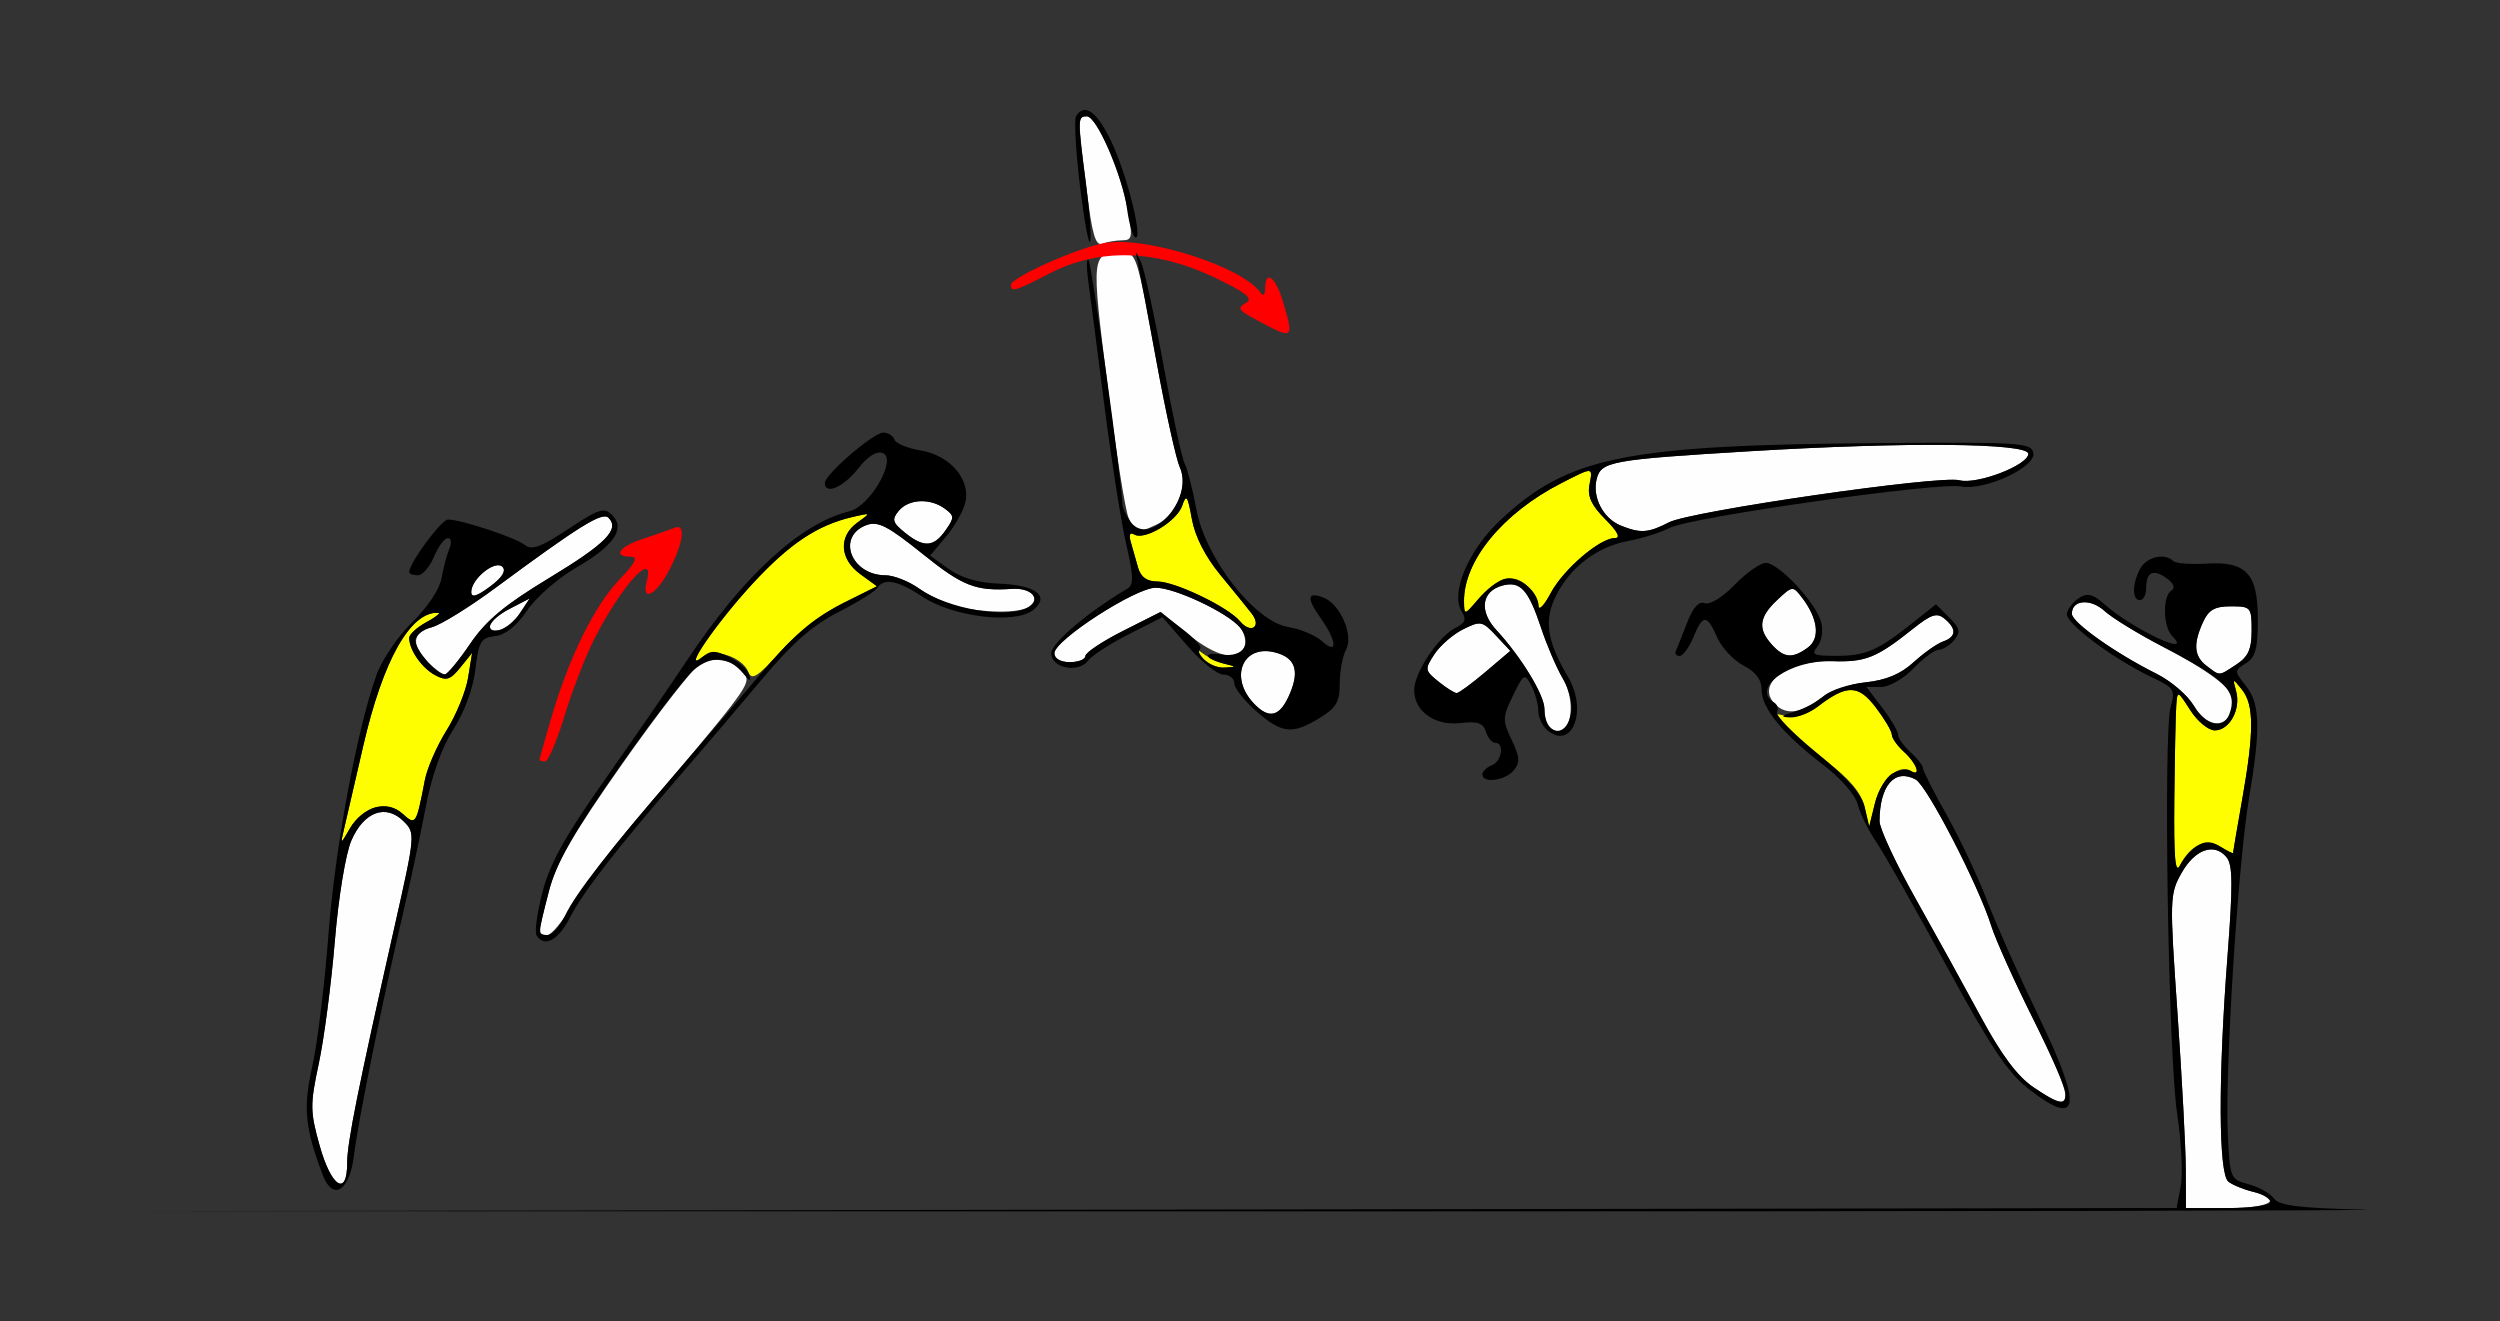 <?xml version="1.0" encoding="UTF-8" standalone="no"?>
<!-- Created with Inkscape (http://www.inkscape.org/) -->

<svg
   xmlns:dc="http://purl.org/dc/elements/1.1/"
   xmlns:cc="http://creativecommons.org/ns#"
   xmlns:rdf="http://www.w3.org/1999/02/22-rdf-syntax-ns#"
   xmlns:svg="http://www.w3.org/2000/svg"
   xmlns="http://www.w3.org/2000/svg"
   xmlns:sodipodi="http://sodipodi.sourceforge.net/DTD/sodipodi-0.dtd"
   xmlns:inkscape="http://www.inkscape.org/namespaces/inkscape"
   version="1.1"
   width="403"
   height="213"
   id="svg2"
   inkscape:version="0.91 r13725"
   sodipodi:docname="fx620103.svg">
  <rect width="100%" height="100%" fill="#333333" stroke="none"/>
  <sodipodi:namedview
     pagecolor="#ffffff"
     bordercolor="#666666"
     borderopacity="1"
     objecttolerance="10"
     gridtolerance="10"
     guidetolerance="10"
     inkscape:pageopacity="0"
     inkscape:pageshadow="2"
     inkscape:window-width="1347"
     inkscape:window-height="889"
     id="namedview11"
     showgrid="false"
     inkscape:zoom="0.73200993"
     inkscape:cx="32.786441"
     inkscape:cy="106.5"
     inkscape:window-x="0"
     inkscape:window-y="0"
     inkscape:window-maximized="0"
     inkscape:current-layer="svg2" />
  <defs
     id="defs6" />
  <g
     id="g2987"
     transform="translate(15.964,4.738)">
    <path
       d="m 336.384,183.75 c -0.013,-3.438 -0.617,-14.8 -1.343,-25.25 -1.275,-18.358 -1.253,-19.118 0.65,-22.5 2.164,-3.845 5.279,-4.946 7.257,-2.563 1.015,1.223 1.048,4.451 0.162,15.945 -1.515,19.664 -1.455,35.102 0.14,36.358 0.688,0.541 2.487,1.28 4,1.641 5.04,1.204 2.854,2.619 -4.046,2.619 l -6.796,0 -0.023,-6.25 z M 35.571,179.967 c -1.555,-5.541 -1.567,-6.62 -0.148,-13.25 0.85,-3.969 2.012,-12.842 2.584,-19.717 0.593,-7.133 1.743,-14.119 2.678,-16.271 2.012,-4.631 5.564,-5.925 8.421,-3.068 1.898,1.898 1.878,2.122 -1.448,16.881 C 41.69,171.016 40,179.452 40,182.76 c 0,5.485 -2.559,3.871 -4.429,-2.793 z m 276.213,-9.468 c -2.542,-1.728 -5.14,-5.206 -8.402,-11.25 -2.597,-4.812 -7.345,-13.419 -10.552,-19.125 -3.207,-5.707 -5.824,-11.332 -5.817,-12.5 0.037,-5.762 2.435,-8.524 5.825,-6.71 1.829,0.979 10.135,17.057 12.185,23.586 0.691,2.2 3.668,8.83 6.616,14.733 7.075,14.168 7.099,15.991 0.144,11.266 z M 71,145.394 c 0,-0.333 0.686,-3.253 1.524,-6.489 1.176,-4.54 3.898,-9.255 11.918,-20.644 5.717,-8.119 11.316,-15.318 12.442,-15.999 2.37,-1.432 6.509,-0.284 7.406,2.054 0.555,1.447 -0.964,3.431 -17.766,23.183 -4.21,4.95 -8.864,11.131 -10.34,13.736 -1.477,2.605 -3.248,4.742 -3.935,4.75 -0.688,0.008 -1.25,-0.258 -1.25,-0.591 z M 233.667,112.333 C 233.3,111.967 233,110.721 233,109.565 c 0,-2.254 -3.737,-8.399 -7.737,-12.722 -2.864,-3.095 -2.412,-6.31 1.014,-7.206 2.847,-0.744 4.154,0.705 6.192,6.862 0.91,2.75 2.476,6.402 3.48,8.116 2.68,4.576 0.831,10.831 -2.282,7.718 z m 103.985,-3.346 c -0.979,-1.657 -3.663,-3.953 -5.966,-5.102 -6.619,-3.304 -13.632,-8.267 -13.66,-9.667 -0.046,-2.272 3.006,-2.536 5.275,-0.456 1.21,1.109 5.436,3.696 9.393,5.75 C 339.906,103.256 344,106.314 344,107.957 c 0,4.668 -3.832,5.29 -6.348,1.031 z m -151.545,-0.374 c -3.948,-4.203 -1.739,-9.491 3.423,-8.195 3.246,0.815 4.02,2.841 2.492,6.528 -1.608,3.882 -3.369,4.378 -5.916,1.667 z M 270.2,108.8 c -3.272,-3.272 1.93,-7.204 9.207,-6.957 5.347,0.182 7.102,-0.523 12.993,-5.214 2.964,-2.36 3.871,-2.65 5.102,-1.628 1.981,1.644 1.893,2.922 -0.252,3.674 -0.963,0.337 -3.1,1.844 -4.75,3.349 -2.075,1.892 -4.442,2.886 -7.675,3.224 -2.625,0.274 -5.864,1.423 -7.385,2.62 -3.046,2.396 -5.464,2.707 -7.24,0.931 z m -54.289,-3.671 c -2.213,-1.792 -2.24,-1.978 -0.648,-4.408 0.914,-1.396 2.998,-3.204 4.63,-4.018 2.804,-1.399 3.095,-1.344 5.287,1.001 l 2.32,2.481 -4,3.393 c -2.2,1.866 -4.288,3.4 -4.639,3.408 -0.352,0.008 -1.679,-0.827 -2.95,-1.856 z M 53,102 c -2.731,-2.731 -2.51,-4.834 0.59,-5.612 1.425,-0.358 6.037,-3.199 10.25,-6.314 13.589,-10.048 17.289,-12.345 18.283,-11.351 1.866,1.866 -0.419,4.183 -9.612,9.745 C 65.398,92.771 62.367,95.297 59.832,99.036 57.999,101.738 56.163,103.96 55.75,103.974 55.337,103.988 54.1,103.1 53,102 Z m 286.75,0.608 c -2.041,-1.549 -2.205,-3.516 -0.589,-7.061 C 340.067,93.558 341.052,93 343.661,93 346.873,93 347,93.147 347,96.885 c 0,3.026 -0.545,4.242 -2.465,5.5 -2.909,1.906 -2.588,1.891 -4.785,0.223 z M 154,100.563 C 154,98.463 167.086,90 170.335,90 c 3.076,0 11.611,4.025 13.59,6.409 0.714,0.861 1.038,2.246 0.719,3.078 -0.965,2.516 -4.563,1.713 -9.145,-2.042 l -4.338,-3.555 -6.08,3.069 C 161.736,98.648 159,100.472 159,101.014 c 0,0.542 -1.125,0.986 -2.5,0.986 -1.506,0 -2.5,-0.571 -2.5,-1.437 z m 115.655,-1.392 c -2.297,-2.538 -2.072,-4.431 0.852,-7.178 2.458,-2.309 2.537,-2.317 3.993,-0.424 2.61,3.393 2.99,6.6 0.956,8.087 -2.471,1.807 -3.83,1.694 -5.801,-0.484 z M 63,96.099 c 0,-0.576 1.445,-1.795 3.212,-2.708 l 3.212,-1.661 -1.581,2.385 C 66.192,96.604 63,97.912 63,96.099 Z m 75.365,-3.052 c -1.724,-0.411 -4.494,-1.715 -6.154,-2.898 C 130.55,88.967 128.109,88 126.787,88 c -5.593,0 -7.967,-6.298 -3.055,-8.102 1.83,-0.672 3.448,0.16 9,4.628 6.509,5.24 8.582,6.051 14.462,5.66 3.073,-0.204 4.743,1.606 2.685,2.91 -1.624,1.029 -7.093,1.005 -11.513,-0.049 z M 60,90.685 c 0,-2.111 3.862,-5.223 5.03,-4.054 0.644,0.644 -0.053,1.75 -2.024,3.206 C 60.867,91.419 60,91.663 60,90.685 Z m 69.893,-9.57 c -1.996,-1.616 -2.137,-2.116 -0.988,-3.5 1.599,-1.927 5.054,-2.097 7.423,-0.364 1.568,1.146 1.579,1.438 0.134,3.5 -1.922,2.743 -3.521,2.832 -6.569,0.364 z M 165.966,78.75 c -0.545,-1.238 -2.093,-11.01 -3.438,-21.716 -2.592,-20.618 -2.554,-20.986 2.155,-21.019 2.603,-0.018 2.494,-0.351 5.84,17.868 1.453,7.911 3.118,15.428 3.699,16.705 1.409,3.093 -0.526,7.773 -3.837,9.282 -3.266,1.488 -3.271,1.487 -4.42,-1.12 z m 79.35,1.243 c -2.848,-1.148 -4.636,-4.581 -3.904,-7.498 0.715,-2.849 2.297,-3.138 24.588,-4.487 25.222,-1.527 45,-1.347 45,0.409 0,1.83 -8.28,5.004 -11.117,4.262 -3.193,-0.835 -43.324,4.98 -46.809,6.782 -3.327,1.72 -4.592,1.807 -7.758,0.531 z M 159.166,25.602 c -1.439,-11.713 -1.44,-11.606 0.084,-11.585 1.577,0.022 5.467,8.976 6.618,15.233 0.777,4.222 0.675,4.75 -0.916,4.75 -0.984,0 -2.426,0.245 -3.205,0.543 -1.115,0.428 -1.664,-1.475 -2.582,-8.942 z"
       id="path2997"
       style="fill:#fefefe"
       inkscape:connector-curvature="0" />
    <path
       d="m 334.536,124.158 c 0.071,-6.962 0.212,-13.783 0.313,-15.158 0.182,-2.467 0.212,-2.457 2.266,0.75 1.145,1.788 2.921,3.25 3.948,3.25 2.369,0 4.232,-3.405 3.441,-6.288 -0.591,-2.154 -0.567,-2.161 0.945,-0.271 1.944,2.431 1.956,6.746 0.052,17.559 -0.824,4.675 -1.498,8.616 -1.499,8.758 -7.5e-4,0.142 -0.903,-0.305 -2.005,-0.993 -2.339,-1.46 -4.87,-0.304 -6.543,2.991 -0.776,1.528 -1.013,-1.207 -0.918,-10.598 z M 39.472,129 c 0.323,-1.375 1.727,-7.45 3.119,-13.5 C 45.775,101.671 50.199,93.82 54.684,94.04 55.133,94.062 54.263,94.751 52.75,95.572 51.237,96.393 50,97.529 50,98.098 c 0,1.928 2.037,4.852 4.179,5.998 1.808,0.968 2.425,0.78 4.05,-1.227 l 1.916,-2.369 -0.65,4 c -0.357,2.2 -1.919,6.025 -3.472,8.5 -1.552,2.475 -3.126,6.075 -3.498,8 -1.398,7.241 -1.474,7.357 -3.577,5.455 -2.513,-2.275 -6.452,-1.203 -8.482,2.308 -1.557,2.692 -1.573,2.696 -0.996,0.237 z m 245.138,-3.677 c -0.509,-2.197 -2.368,-4.436 -6.024,-7.257 -2.908,-2.244 -6.071,-4.945 -7.029,-6.003 -1.671,-1.846 -1.654,-1.901 0.422,-1.358 1.332,0.348 3.201,-0.201 4.861,-1.429 5.014,-3.707 6.732,-3.702 9.577,0.027 1.42,1.862 2.582,3.836 2.582,4.386 0,0.55 0.9,1.815 2,2.811 2.035,1.842 2.805,4.116 1.021,3.013 -1.895,-1.171 -4.822,1.487 -5.743,5.217 l -0.931,3.771 -0.737,-3.177 z M 104.694,103.644 c -0.961,-2.504 -5.567,-3.987 -7.502,-2.415 -3.386,2.751 2.435,-5.704 8.241,-11.971 5.915,-6.384 10.378,-9.349 16.067,-10.672 2.981,-0.693 2.986,-0.687 0.75,0.915 -3.075,2.204 -2.876,5.876 0.449,8.298 l 2.699,1.966 -5.449,2.687 c -3.069,1.514 -7.45,4.91 -10.031,7.776 -3.697,4.106 -4.706,4.766 -5.224,3.415 z M 177.872,101.25 c -1.194,-1.522 -1.177,-1.601 0.128,-0.608 0.825,0.628 2.4,1.364 3.5,1.634 1.9,0.467 1.893,0.497 -0.128,0.608 -1.17,0.064 -2.745,-0.671 -3.5,-1.634 z m 6.054,-5.839 C 182.024,93.119 173.462,89 170.601,89 c -1.699,0 -2.667,-0.7 -3.113,-2.25 -0.356,-1.238 -0.884,-3.094 -1.175,-4.125 -0.333,-1.183 -0.13,-1.629 0.55,-1.209 1.661,1.026 6.904,-2.122 7.751,-4.655 0.645,-1.928 0.873,-1.612 1.545,2.144 0.505,2.819 2.152,6.06 4.573,9 2.081,2.527 4.365,5.342 5.074,6.256 1.67,2.151 -0.137,3.352 -1.881,1.25 z m 36.11,-3.141 c -0.106,-6.571 6.249,-14.314 15.709,-19.14 5.177,-2.641 5.077,-2.649 4.506,0.337 -0.344,1.801 0.347,3.285 2.562,5.5 1.996,1.996 2.524,3.033 1.544,3.033 -2.441,0 -8.34,5.07 -10.373,8.915 -1.042,1.972 -1.915,2.867 -1.939,1.99 -0.024,-0.877 -0.879,-2.351 -1.9,-3.274 -2.257,-2.042 -4.806,-1.305 -7.859,2.274 -2.185,2.561 -2.215,2.565 -2.25,0.365 z"
       id="path2993"
       style="fill:#fefe00"
       inkscape:connector-curvature="0" />
    <path
       d="m 71,117.747 c 0,-0.139 0.854,-3.177 1.897,-6.75 C 75.731,101.292 79.829,92.956 83.835,88.75 86.502,85.949 86.975,85 85.703,85 82.716,85 83.872,83.358 87.75,82.093 c 2.062,-0.673 4.312,-1.457 5,-1.742 1.861,-0.772 1.519,2.201 -0.77,6.688 C 89.878,91.159 87.378,92.487 88.29,89 89.713,83.559 84.056,89.838 79.709,98.525 78.326,101.289 76.207,106.802 75,110.775 73.793,114.749 72.399,118 71.903,118 71.406,118 71,117.886 71,117.747 Z M 187.5,47.328 c -4.043,-2.146 -4.16,-2.302 -2.497,-3.33 1.075,-0.664 -0.343,-1.732 -5.529,-4.163 -9.345,-4.381 -18.352,-4.561 -26.191,-0.522 C 147.62,42.23 147,42.415 147,41.184 c 0,-1.187 10.878,-6.038 15.148,-6.755 6.71,-1.127 22.174,3.812 25.087,8.012 0.438,0.631 0.741,0.352 0.75,-0.691 0.027,-3.084 1.662,-1.873 2.857,2.116 1.783,5.952 1.636,6.104 -3.342,3.462 z"
       id="path2991"
       style="fill:#fe0000"
       inkscape:connector-curvature="0" />
    <path
       d="m 170.205,190.25 164.705,-0.256 0.658,-3.508 c 0.362,-1.93 0.102,-7.216 -0.578,-11.747 -1.441,-9.601 -2.259,-61.315 -1.037,-65.575 0.764,-2.665 0.54,-3.033 -2.811,-4.609 -6.323,-2.974 -14.228,-8.87 -13.928,-10.389 0.158,-0.798 1.054,-1.935 1.992,-2.525 1.324,-0.834 2.218,-0.616 4,0.974 4.513,4.027 14.588,8.778 10.995,5.185 -1.484,-1.484 -1.579,-6.448 -0.14,-7.337 0.669,-0.413 0.396,-1.14 -0.739,-1.97 C 331.149,86.905 330,87.447 330,90.059 330,91.127 329.55,92 329,92 c -1.298,0 -1.28,-2.608 0.035,-5.066 1.022,-1.91 3.972,-2.593 5.331,-1.235 0.385,0.385 2.747,0.573 5.249,0.419 6.556,-0.403 8.385,1.566 8.385,9.028 0,4.674 -0.383,6.076 -1.922,7.037 -1.896,1.184 -1.896,1.233 0,3.643 2.301,2.925 2.404,6.766 0.488,18.173 -1.768,10.524 -3.88,43.91 -3.413,53.931 0.341,7.303 0.399,7.445 3.346,8.23 1.649,0.439 3.489,1.469 4.088,2.289 0.85,1.162 4.04,1.558 14.501,1.802 7.377,0.171 -70.513,0.299 -173.088,0.283 L 5.5,190.506 170.205,190.25 Z M 350,189.019 c 0,-0.54 -1.238,-1.277 -2.75,-1.638 -1.512,-0.361 -3.312,-1.1 -4,-1.641 -1.595,-1.256 -1.655,-16.694 -0.14,-36.358 0.885,-11.494 0.852,-14.722 -0.162,-15.945 -1.978,-2.383 -5.093,-1.282 -7.257,2.563 -1.903,3.382 -1.925,4.142 -0.65,22.5 0.726,10.45 1.33,21.812 1.343,25.25 l 0.023,6.25 6.796,0 C 346.98,190 350,189.564 350,189.019 Z m -11.753,-57.414 c 1.287,-0.804 2.274,-0.762 3.75,0.16 1.102,0.688 2.004,1.135 2.005,0.993 7.5e-4,-0.142 0.675,-4.083 1.499,-8.758 1.905,-10.813 1.892,-15.127 -0.052,-17.559 -1.511,-1.89 -1.536,-1.883 -0.945,0.271 0.791,2.883 -1.072,6.288 -3.441,6.288 -1.027,0 -2.803,-1.462 -3.948,-3.25 -2.054,-3.207 -2.084,-3.217 -2.266,-0.75 -0.102,1.375 -0.242,8.196 -0.313,15.158 -0.096,9.391 0.141,12.126 0.918,10.598 0.576,-1.133 1.832,-2.551 2.793,-3.151 z m 5.146,-21.187 c 1.405,-3.662 -0.514,-5.619 -10.699,-10.906 -3.957,-2.054 -8.183,-4.641 -9.393,-5.75 -2.27,-2.08 -5.321,-1.816 -5.275,0.456 0.028,1.4 7.041,6.363 13.66,9.667 2.302,1.149 4.987,3.445 5.966,5.102 1.926,3.26 4.767,3.968 5.741,1.43 z m 1.142,-8.033 C 346.455,101.127 347,99.911 347,96.885 347,93.147 346.873,93 343.661,93 c -2.608,0 -3.594,0.558 -4.5,2.547 -1.615,3.545 -1.451,5.512 0.589,7.061 2.197,1.668 1.877,1.683 4.785,-0.223 z M 36.075,184.697 C 33.182,177.089 32.87,173.868 34.375,167.166 35.198,163.5 36.368,153.975 36.975,146 c 1.074,-14.119 4.56,-32.971 7.753,-41.937 0.871,-2.444 3.466,-6.27 5.779,-8.517 2.448,-2.379 4.409,-5.324 4.704,-7.063 C 55.489,86.842 56.054,84.713 56.466,83.75 56.889,82.761 56.785,82 56.228,82 55.686,82 54.683,83.35 54,85 53.317,86.65 52.137,88 51.379,88 50.62,88 50,87.766 50,87.48 c 0,-1.455 5.194,-8.479 6.263,-8.469 2.183,0.019 10.973,2.939 12.391,4.117 1.068,0.886 2.614,0.313 6.982,-2.586 4.944,-3.283 5.785,-3.55 7.085,-2.25 2.191,2.191 0.268,4.972 -5.902,8.535 -2.864,1.654 -6.376,4.732 -7.804,6.84 -1.688,2.493 -3.496,3.939 -5.172,4.137 -2.294,0.27 -2.642,0.858 -3.175,5.359 -0.364,3.076 -1.758,6.873 -3.56,9.696 -1.92,3.009 -3.493,7.454 -4.475,12.641 -0.833,4.4 -2.467,12.05 -3.631,17 -3.29,13.991 -7.241,33.485 -7.902,38.99 -0.689,5.741 -3.402,7.473 -5.024,3.208 z M 40,182.76 c 0,-3.308 1.69,-11.744 7.657,-38.218 3.326,-14.759 3.346,-14.984 1.448,-16.881 -2.857,-2.857 -6.409,-1.563 -8.421,3.068 -0.935,2.152 -2.085,9.139 -2.678,16.271 -0.572,6.875 -1.734,15.748 -2.584,19.717 -1.419,6.63 -1.407,7.709 0.148,13.25 C 37.441,186.631 40,188.245 40,182.76 Z m 4.566,-57.366 c 1.673,-0.42 3.14,-0.065 4.384,1.06 2.102,1.903 2.179,1.786 3.577,-5.455 0.372,-1.925 1.946,-5.525 3.498,-8 1.552,-2.475 3.114,-6.3 3.472,-8.5 l 0.65,-4 -1.916,2.369 c -1.624,2.008 -2.242,2.195 -4.05,1.227 C 52.037,102.949 50,100.026 50,98.098 c 0,-0.569 1.238,-1.705 2.75,-2.526 1.512,-0.821 2.383,-1.51 1.934,-1.532 -4.485,-0.22 -8.909,7.631 -12.093,21.46 -1.393,6.05 -2.796,12.125 -3.119,13.5 -0.578,2.459 -0.561,2.455 0.996,-0.237 0.871,-1.506 2.715,-3.021 4.098,-3.369 z M 59.832,99.036 c 2.536,-3.739 5.566,-6.264 12.679,-10.568 9.192,-5.562 11.478,-7.879 9.612,-9.745 -0.994,-0.994 -4.694,1.304 -18.283,11.351 -4.213,3.115 -8.825,5.956 -10.25,6.314 C 52.166,96.746 51,97.705 51,98.519 c 0,1.543 3.445,5.5 4.75,5.455 0.412,-0.014 2.249,-2.237 4.082,-4.939 z m 8.01,-4.921 1.581,-2.385 -3.212,1.661 c -3.357,1.736 -4.395,3.991 -1.581,3.433 0.897,-0.178 2.342,-1.397 3.212,-2.708 z M 65.03,86.63 C 63.862,85.462 60,88.574 60,90.685 c 0,0.979 0.867,0.734 3.007,-0.848 1.97,-1.457 2.668,-2.562 2.024,-3.206 z M 310.978,170.75 c -3.268,-2.542 -6.13,-6.842 -13.144,-19.75 -4.931,-9.075 -10.033,-18.075 -11.337,-20 -1.304,-1.925 -2.656,-4.669 -3.004,-6.098 -0.362,-1.484 -2.749,-4.211 -5.568,-6.361 C 271.44,113.595 268,109.404 268,106.449 c 0,-1.635 -0.924,-2.875 -2.906,-3.9 -1.598,-0.827 -3.508,-2.863 -4.244,-4.526 C 259.176,94.241 258.559,94.237 257,98 c -0.683,1.65 -1.676,3 -2.205,3 -0.529,0 -0.81,-0.338 -0.624,-0.75 0.186,-0.412 0.993,-2.449 1.794,-4.526 0.978,-2.538 1.921,-3.598 2.876,-3.231 0.816,0.313 2.875,-0.953 4.838,-2.974 C 265.558,87.583 267.809,86 268.68,86 c 2.101,0 8.156,6.497 8.93,9.582 0.344,1.37 0.071,3.097 -0.621,3.931 -1.06,1.278 -0.619,1.485 3.138,1.472 4.699,-0.016 6.624,-0.859 12.329,-5.399 l 3.661,-2.913 2.109,2.109 c 1.761,1.761 1.896,2.365 0.819,3.663 C 298.336,99.3 297.219,100 296.565,100 c -0.655,0 -2.484,1.35 -4.065,3 -1.606,1.677 -3.917,3 -5.238,3 l -2.364,0 2.551,3.344 c 1.403,1.839 2.551,3.795 2.551,4.345 0,0.55 0.9,1.815 2,2.811 1.1,0.995 2,2.15 2,2.565 0,0.416 1.733,3.833 3.852,7.595 2.119,3.762 5.054,9.99 6.523,13.84 1.469,3.85 5.205,12.231 8.303,18.625 7.148,14.755 6.655,18.125 -1.701,11.625 z M 317,171.483 c 0,-0.834 -2.412,-6.347 -5.36,-12.25 C 308.692,153.33 305.715,146.7 305.024,144.5 c -2.049,-6.529 -10.355,-22.607 -12.185,-23.586 -3.39,-1.814 -5.788,0.948 -5.825,6.71 -0.008,1.168 2.61,6.793 5.817,12.5 3.207,5.707 7.955,14.313 10.552,19.125 3.262,6.044 5.859,9.522 8.402,11.25 4.264,2.897 5.216,3.077 5.216,0.984 z m -27.875,-51.55 c 1.054,-0.564 2.357,-0.753 2.896,-0.42 1.785,1.103 1.014,-1.171 -1.021,-3.013 -1.1,-0.995 -2,-2.26 -2,-2.811 0,-0.55 -1.162,-2.524 -2.582,-4.386 -2.824,-3.702 -4.73,-3.736 -9.303,-0.166 -1.312,1.024 -3.337,1.824 -4.5,1.776 -1.665,-0.068 -1.507,-0.268 0.742,-0.942 1.572,-0.471 3.691,-1.611 4.709,-2.532 1.019,-0.922 4.008,-1.902 6.643,-2.178 3.351,-0.351 5.692,-1.323 7.791,-3.237 1.65,-1.505 3.788,-3.012 4.75,-3.349 2.145,-0.752 2.233,-2.03 0.252,-3.674 -1.232,-1.022 -2.138,-0.733 -5.102,1.628 -5.891,4.691 -7.646,5.395 -12.993,5.214 -6.824,-0.232 -13.213,4.304 -9.39,6.667 0.559,0.345 0.767,1.031 0.463,1.524 -0.305,0.493 2.595,3.468 6.444,6.613 4.907,4.008 7.211,6.634 7.711,8.785 l 0.713,3.068 0.931,-3.771 c 0.512,-2.074 1.793,-4.232 2.847,-4.796 z M 275.456,99.656 c 2.033,-1.487 1.654,-4.693 -0.956,-8.087 -1.456,-1.893 -1.535,-1.885 -3.993,0.424 -2.925,2.747 -3.149,4.64 -0.852,7.178 1.971,2.178 3.33,2.291 5.801,0.484 z M 70.522,146.036 c -0.328,-0.53 0.109,-3.684 0.971,-7.01 1.176,-4.539 3.628,-8.972 9.839,-17.788 4.55,-6.458 10.668,-15.342 13.597,-19.74 C 103.916,87.999 113.088,79.616 121,77.668 c 3.339,-0.822 7.693,-8.465 5.337,-9.369 -1.002,-0.385 -2.429,0.522 -4.018,2.552 C 120.006,73.807 117,75.087 117,73.116 117,71.747 124.831,65 126.42,65 c 0.778,0 1.582,0.506 1.788,1.123 0.206,0.618 2.107,1.405 4.226,1.75 4.773,0.777 8.134,4.729 7.197,8.462 -0.346,1.38 -1.764,3.858 -3.15,5.505 l -2.52,2.995 3.038,2.163 c 1.991,1.417 4.742,2.225 7.979,2.342 6.093,0.22 8.468,2.075 5.522,4.314 -2.968,2.255 -12.838,1.05 -17.69,-2.161 -4.024,-2.663 -6.305,-3.121 -7.324,-1.471 -0.348,0.562 -3.187,2.325 -6.309,3.917 -4.147,2.115 -7.429,4.986 -12.177,10.657 -3.575,4.269 -9.449,11.169 -13.054,15.333 -10.486,12.114 -15.947,19.152 -18.037,23.249 -1.876,3.678 -4.138,4.878 -5.387,2.858 z M 75.182,142.75 c 1.669,-3.494 7.314,-10.747 17.764,-22.824 3.605,-4.166 9.704,-11.302 13.554,-15.857 5.326,-6.303 8.423,-9.002 12.951,-11.291 l 5.951,-3.008 -2.701,-1.968 c -3.327,-2.424 -3.527,-6.096 -0.451,-8.3 2.236,-1.602 2.231,-1.608 -0.75,-0.915 -5.689,1.323 -10.152,4.288 -16.067,10.672 -5.908,6.377 -11.641,14.735 -8.171,11.913 1.36,-1.106 2.093,-1.106 4.362,0 1.5,0.731 2.925,2.004 3.167,2.829 0.347,1.188 0.155,1.157 -0.926,-0.149 -2.324,-2.808 -5.141,-3.016 -8.004,-0.589 -1.452,1.231 -6.951,8.421 -12.22,15.978 -7.247,10.394 -9.953,15.179 -11.111,19.644 C 70.676,146.037 70.678,146 72.315,146 c 0.723,0 2.013,-1.462 2.867,-3.25 z M 149.878,93.096 c 2.059,-1.304 0.389,-3.114 -2.685,-2.91 -5.879,0.391 -7.952,-0.421 -14.462,-5.66 -5.552,-4.469 -7.17,-5.301 -9,-4.628 C 118.819,81.702 121.194,88 126.787,88 c 1.322,0 3.763,0.967 5.424,2.15 4.676,3.329 14.482,4.965 17.668,2.947 z M 136.462,80.75 c 1.445,-2.062 1.433,-2.354 -0.134,-3.5 -2.369,-1.733 -5.823,-1.563 -7.423,0.364 -1.149,1.384 -1.008,1.884 0.988,3.5 3.048,2.468 4.647,2.379 6.569,-0.364 z M 223,120.107 c 0,-0.491 0.675,-1.152 1.5,-1.469 1.625,-0.623 2.095,-3.638 0.567,-3.638 -0.513,0 -1.19,-0.809 -1.504,-1.799 -0.444,-1.4 -1.355,-1.707 -4.112,-1.385 C 215.323,112.298 212,109.924 212,106.493 c 0,-2.761 3.893,-8.631 6.628,-9.995 1.612,-0.804 1.84,-1.393 1.034,-2.671 -1.859,-2.948 1.055,-9.855 6.197,-14.686 10.971,-10.308 20.07,-12.148 61.619,-12.46 22.233,-0.167 24.004,-0.051 24.328,1.592 0.453,2.299 -7.856,6.148 -11.666,5.404 -3.67,-0.716 -43.469,4.933 -46.866,6.653 -1.526,0.772 -4.523,1.722 -6.66,2.109 -5.016,0.909 -9.334,4.127 -11.676,8.7 -2.07,4.041 -1.589,7.398 1.907,13.324 3.152,5.343 0.604,11.816 -3.357,8.528 -0.818,-0.679 -1.487,-2.109 -1.487,-3.178 0,-1.069 -0.507,-2.891 -1.127,-4.049 -1.075,-2.009 -1.211,-1.933 -2.949,1.639 -1.698,3.491 -1.712,3.974 -0.211,7.124 1.323,2.774 1.381,3.656 0.326,4.927 C 226.663,121.111 223,121.587 223,120.107 Z m 14.27,-9.741 c 0.299,-1.565 -0.237,-3.899 -1.321,-5.75 -1.004,-1.714 -2.57,-5.366 -3.48,-8.116 -2.038,-6.157 -3.346,-7.607 -6.192,-6.862 -3.426,0.896 -3.878,4.111 -1.014,7.206 C 229.263,101.167 233,107.311 233,109.565 c 0,4.186 3.498,4.841 4.27,0.8 z m -13.77,-6.788 4,-3.393 -2.32,-2.481 c -2.192,-2.345 -2.483,-2.399 -5.287,-1.001 -1.632,0.814 -3.716,2.622 -4.63,4.018 -1.592,2.43 -1.565,2.617 0.648,4.408 1.271,1.029 2.598,1.864 2.95,1.856 0.352,-0.008 2.439,-1.542 4.639,-3.408 z m 2.895,-14.947 c 2.176,-0.78 5.581,1.796 5.65,4.274 0.024,0.877 0.897,-0.018 1.939,-1.99 C 236.016,87.07 241.915,82 244.356,82 c 0.98,0 0.453,-1.037 -1.544,-3.033 -2.215,-2.215 -2.906,-3.699 -2.562,-5.5 0.571,-2.985 0.671,-2.978 -4.506,-0.337 -9.46,4.826 -15.815,12.569 -15.709,19.14 0.035,2.2 0.065,2.195 2.25,-0.365 1.218,-1.427 3.067,-2.901 4.109,-3.274 z m 26.679,-9.169 c 3.486,-1.803 43.617,-7.617 46.809,-6.782 C 302.72,73.422 311,70.247 311,68.417 c 0,-1.756 -19.778,-1.936 -45,-0.409 -22.291,1.349 -23.873,1.638 -24.588,4.487 -0.732,2.917 1.055,6.35 3.904,7.498 3.167,1.276 4.431,1.189 7.758,-0.531 z M 186.535,109.896 c -1.944,-1.707 -3.535,-3.732 -3.535,-4.5 0,-0.768 -0.787,-1.393 -1.75,-1.388 -0.963,0.004 -3.566,-2.077 -5.786,-4.625 l -4.036,-4.633 -5.456,2.765 c -3.001,1.52 -5.935,3.42 -6.52,4.22 -1.54,2.106 -5.952,1.241 -5.952,-1.167 0,-1.642 5.821,-6.582 12.28,-10.42 1.033,-0.614 0.993,-2.007 -0.208,-7.204 C 164.754,79.399 163.167,69.3 162.046,60.5 c -1.121,-8.8 -2.285,-17.783 -2.588,-19.962 -0.302,-2.179 -0.28,-3.692 0.05,-3.362 0.489,0.489 5.382,35.733 5.467,39.384 0.014,0.582 0.606,1.853 1.315,2.824 3.102,4.242 10.257,-3.691 7.932,-8.794 -0.582,-1.277 -2.246,-8.794 -3.699,-16.705 C 169.07,45.973 167.68,38.6 167.435,37.5 c -0.446,-2 -0.446,-2 0.523,0 0.533,1.1 2.156,8.525 3.607,16.5 1.451,7.975 2.999,15.177 3.441,16.005 0.441,0.828 1.289,4.137 1.884,7.354 1.464,7.92 9.412,18.104 14.814,18.98 1.95,0.316 4.389,1.339 5.421,2.273 2.598,2.352 2.453,0.007 -0.233,-3.765 -2.29,-3.216 -2.129,-4.259 0.503,-3.249 2.669,1.024 4.862,6.056 3.636,8.346 -0.567,1.059 -1.03,3.536 -1.03,5.506 0,2.966 -0.557,3.92 -3.25,5.562 -4.417,2.693 -6.086,2.511 -10.215,-1.115 z m 5.488,-2.95 c 1.527,-3.687 0.754,-5.713 -2.492,-6.528 -5.163,-1.296 -7.372,3.992 -3.423,8.195 2.547,2.711 4.308,2.215 5.916,-1.667 z M 181.5,102.287 c -3.344,-0.804 -3.767,-1.98 -0.543,-1.507 3.496,0.513 5.082,-1.823 2.968,-4.371 C 181.946,94.025 173.411,90 170.335,90 167.086,90 154,98.463 154,100.563 154,101.429 154.994,102 156.5,102 c 1.375,0 2.5,-0.444 2.5,-0.986 0,-0.542 2.713,-2.355 6.029,-4.029 l 6.029,-3.043 3.498,2.668 c 1.924,1.468 3.265,2.902 2.98,3.187 -1.002,1.002 1.732,3.201 3.837,3.087 2.018,-0.11 2.025,-0.141 0.128,-0.597 z m 4.307,-8.126 c -0.709,-0.914 -2.993,-3.729 -5.074,-6.256 -2.421,-2.94 -4.068,-6.181 -4.573,-9 -0.672,-3.756 -0.9,-4.072 -1.545,-2.144 -0.848,2.533 -6.091,5.681 -7.751,4.655 -0.68,-0.42 -0.883,0.026 -0.55,1.209 0.29,1.031 0.819,2.888 1.175,4.125 0.446,1.55 1.414,2.25 3.113,2.25 2.861,0 11.424,4.119 13.325,6.411 1.744,2.102 3.551,0.901 1.881,-1.25 z m -27.685,-68.954 c -0.681,-5.617 -0.96,-10.661 -0.621,-11.21 1.41,-2.282 3.502,-0.669 5.887,4.539 2.508,5.479 5.001,15.822 3.605,14.959 -0.398,-0.246 -0.972,-2.3 -1.276,-4.564 -0.716,-5.339 -4.859,-14.893 -6.468,-14.915 -1.524,-0.021 -1.532,0.567 -0.156,10.793 0.602,4.47 0.908,8.686 0.68,9.369 -0.228,0.683 -0.971,-3.354 -1.651,-8.971 z"
       id="path2989"
       style="fill:#000000"
       inkscape:connector-curvature="0" />
  </g>
</svg>

